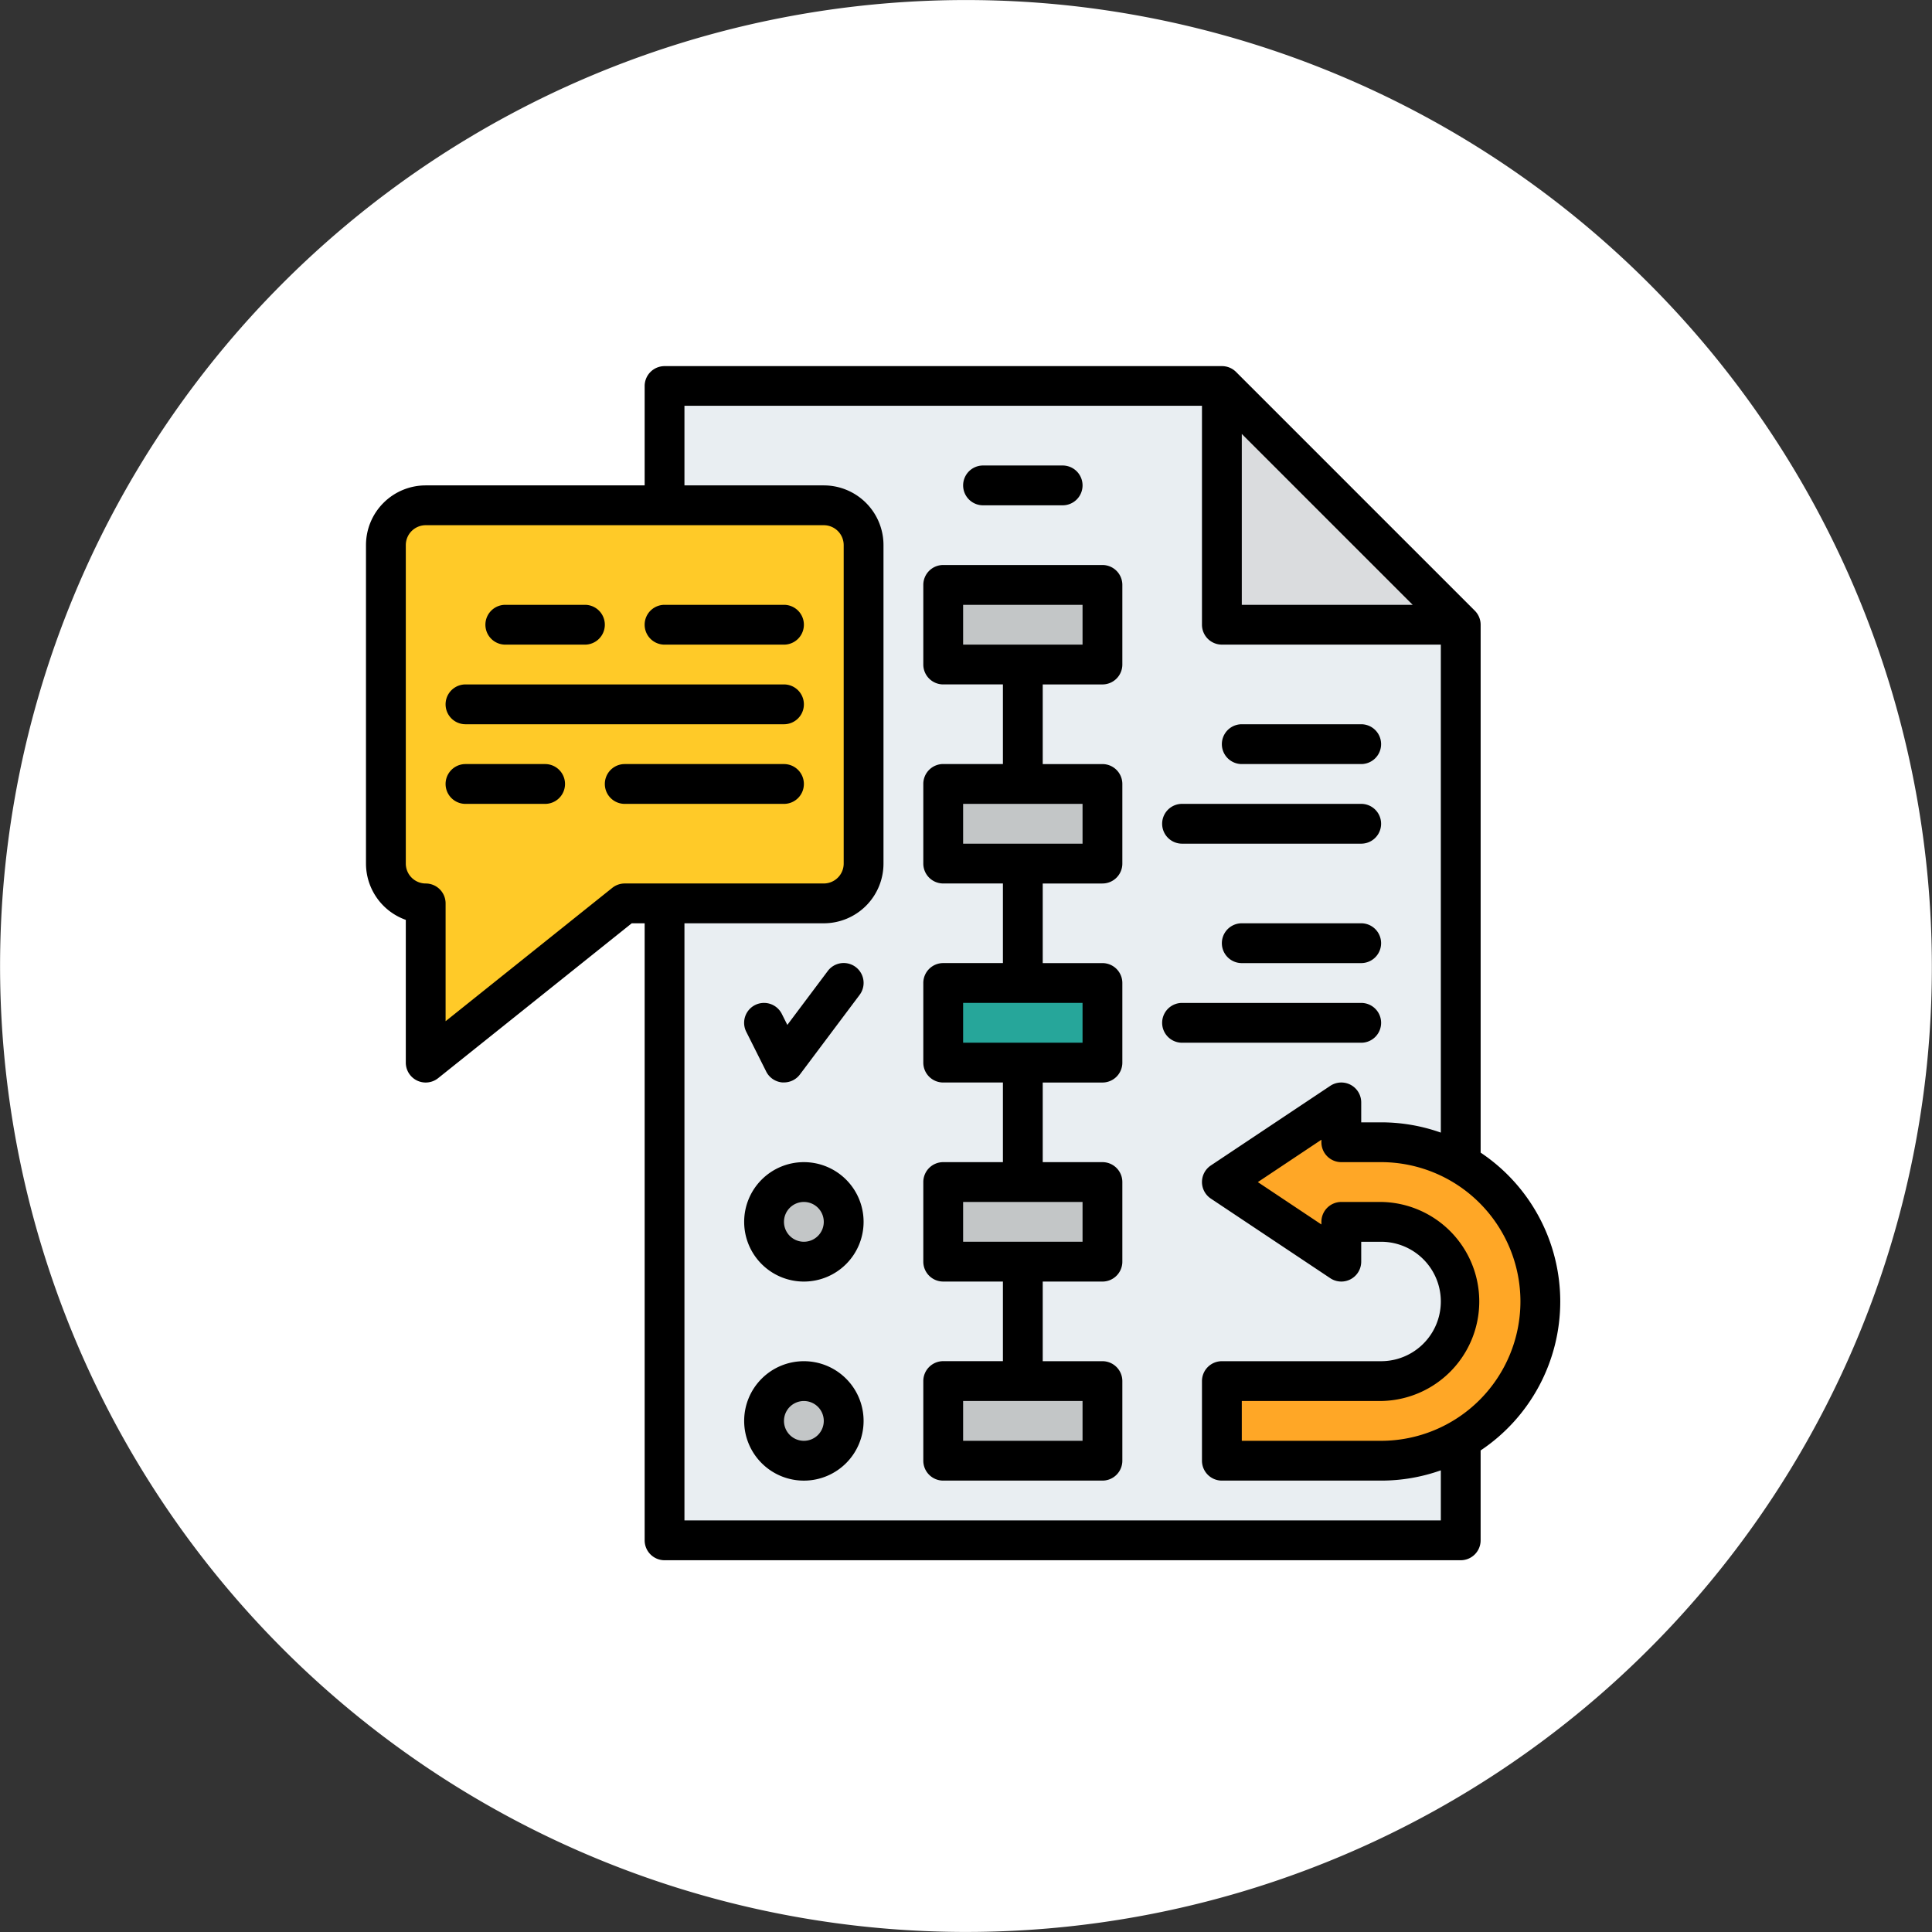 <svg xmlns="http://www.w3.org/2000/svg" width="100.299" height="100.301" viewBox="0 0 100.299 100.301"><rect x="0" y="0" width="100.299" height="100.301" fill="#333333" stroke="none"/><g transform="translate(11772 18909)"><path d="M708.633,96.455a50.147,50.147,0,1,0,44.63,55.115A50.205,50.205,0,0,0,708.633,96.455Z" transform="translate(-12425.24 -19005.178)" fill="#fff"/><g transform="translate(-11753 -18890.002)"><path d="M136,24V83.933h41.333V36.4L164.933,24Z" transform="translate(-120.5 -22.966)" fill="#e9eef2"/><g transform="translate(20.667 11.368)"><path d="M178.067,344a2.067,2.067,0,1,0,2.067,2.067A2.067,2.067,0,0,0,178.067,344Z" transform="translate(-176 -313)" fill="#c3c6c7"/><path d="M248,104h8.267v4.133H248Z" transform="translate(-238.7 -104)" fill="#c3c6c7"/><path d="M248,184h8.267v4.133H248Z" transform="translate(-238.7 -173.667)" fill="#c3c6c7"/></g><path d="M248,264h8.267v4.133H248Z" transform="translate(-218.033 -231.966)" fill="#26a69a"/><path d="M248,344h8.267v4.133H248Z" transform="translate(-218.033 -301.632)" fill="#c3c6c7"/><path d="M178.067,424a2.067,2.067,0,1,0,2.067,2.067A2.067,2.067,0,0,0,178.067,424Z" transform="translate(-155.333 -371.299)" fill="#c3c6c7"/><path d="M248,424h8.267v4.133H248Z" transform="translate(-218.033 -371.299)" fill="#c3c6c7"/><path d="M366.2,314.067V312l-6.2,4.133,6.2,4.133V318.2h2.067a4.133,4.133,0,0,1,0,8.267H360V330.6h8.267a8.267,8.267,0,1,0,0-16.533Z" transform="translate(-315.567 -273.766)" fill="#ffa726"/><path d="M24,74.067V90.6a2.067,2.067,0,0,0,2.067,2.067v8.267L36.4,92.667H46.733A2.067,2.067,0,0,0,48.8,90.6V74.067A2.067,2.067,0,0,0,46.733,72H26.067A2.067,2.067,0,0,0,24,74.067Z" transform="translate(-22.967 -64.766)" fill="#ffca28"/><path d="M360,36.4h12.4L360,24Z" transform="translate(-315.567 -22.966)" fill="#dadcde"/><path d="M171.1,336a3.1,3.1,0,1,0,3.1,3.1A3.1,3.1,0,0,0,171.1,336Zm0,4.133a1.033,1.033,0,1,1,1.033-1.033A1.033,1.033,0,0,1,171.1,340.133Z" transform="translate(-148.367 -294.666)"/><path d="M169.142,261.628a1.033,1.033,0,0,0,.831.567q.047,0,.093,0a1.033,1.033,0,0,0,.827-.413l3.1-4.133a1.033,1.033,0,1,0-1.653-1.24l-2.1,2.8-.286-.571a1.033,1.033,0,0,0-1.848.924Z" transform="translate(-148.366 -224.999)"/><path d="M249.3,96h-8.267A1.033,1.033,0,0,0,240,97.033v4.133a1.033,1.033,0,0,0,1.033,1.033h3.1v4.133h-3.1A1.033,1.033,0,0,0,240,107.367V111.5a1.033,1.033,0,0,0,1.033,1.033h3.1v4.133h-3.1A1.033,1.033,0,0,0,240,117.7v4.133a1.033,1.033,0,0,0,1.033,1.033h3.1V127h-3.1A1.033,1.033,0,0,0,240,128.033v4.133a1.033,1.033,0,0,0,1.033,1.033h3.1v4.133h-3.1A1.033,1.033,0,0,0,240,138.367V142.5a1.033,1.033,0,0,0,1.033,1.033H249.3a1.033,1.033,0,0,0,1.033-1.033v-4.133a1.033,1.033,0,0,0-1.033-1.033h-3.1V133.2h3.1a1.033,1.033,0,0,0,1.033-1.033v-4.133A1.033,1.033,0,0,0,249.3,127h-3.1v-4.133h3.1a1.033,1.033,0,0,0,1.033-1.033V117.7a1.033,1.033,0,0,0-1.033-1.033h-3.1v-4.133h3.1a1.033,1.033,0,0,0,1.033-1.033v-4.133a1.033,1.033,0,0,0-1.033-1.033h-3.1V102.2h3.1a1.033,1.033,0,0,0,1.033-1.033V97.033A1.033,1.033,0,0,0,249.3,96Zm-1.033,43.4v2.067h-6.2V139.4Zm0-8.267h-6.2v-2.067h6.2Zm0-10.333h-6.2v-2.067h6.2Zm0-10.333h-6.2V108.4h6.2Zm0-10.333h-6.2V98.067h6.2Z" transform="translate(-211.067 -85.666)"/><path d="M361.033,162.067h6.2a1.033,1.033,0,1,0,0-2.067h-6.2a1.033,1.033,0,1,0,0,2.067Z" transform="translate(-315.567 -141.399)"/><path d="M367.233,240h-6.2a1.033,1.033,0,0,0,0,2.067h6.2a1.033,1.033,0,0,0,0-2.067Z" transform="translate(-315.567 -211.066)"/><path d="M337.033,194.067h9.3a1.033,1.033,0,1,0,0-2.067h-9.3a1.033,1.033,0,0,0,0,2.067Z" transform="translate(-294.667 -169.266)"/><path d="M347.367,273.033A1.033,1.033,0,0,0,346.333,272h-9.3a1.033,1.033,0,0,0,0,2.067h9.3A1.033,1.033,0,0,0,347.367,273.033Z" transform="translate(-294.667 -238.932)"/><path d="M171.1,416a3.1,3.1,0,1,0,3.1,3.1A3.1,3.1,0,0,0,171.1,416Zm0,4.133a1.033,1.033,0,1,1,1.033-1.033A1.033,1.033,0,0,1,171.1,420.133Z" transform="translate(-148.367 -364.332)"/><path d="M78,64.567a9.3,9.3,0,0,0-4.133-7.728v-27.4a1.033,1.033,0,0,0-.3-.731l-12.4-12.4a1.033,1.033,0,0,0-.731-.3H31.5a1.033,1.033,0,0,0-1.033,1.033V22.2H19.1A3.1,3.1,0,0,0,16,25.3V41.833a3.105,3.105,0,0,0,2.067,2.923v7.41a1.033,1.033,0,0,0,1.679.807l10.05-8.04h.671V76.967A1.033,1.033,0,0,0,31.5,78H72.833a1.033,1.033,0,0,0,1.033-1.033V72.3A9.3,9.3,0,0,0,78,64.567Zm-2.067,0A7.241,7.241,0,0,1,68.7,71.8H61.467V69.733H68.7a5.167,5.167,0,0,0,0-10.333H66.633A1.033,1.033,0,0,0,65.6,60.433v.136l-3.3-2.2,3.3-2.2V56.3a1.033,1.033,0,0,0,1.033,1.033H68.7a7.241,7.241,0,0,1,7.233,7.233ZM61.467,19.528,70.339,28.4H61.467ZM29.433,42.867a1.033,1.033,0,0,0-.646.226l-8.654,6.923V43.9A1.033,1.033,0,0,0,19.1,42.867a1.034,1.034,0,0,1-1.033-1.033V25.3A1.034,1.034,0,0,1,19.1,24.267H39.767A1.034,1.034,0,0,1,40.8,25.3V41.833a1.034,1.034,0,0,1-1.033,1.033ZM71.8,75.933H32.533v-31h7.233a3.1,3.1,0,0,0,3.1-3.1V25.3a3.1,3.1,0,0,0-3.1-3.1H32.533V18.067H59.4V29.433a1.033,1.033,0,0,0,1.033,1.033H71.8V55.8a9.256,9.256,0,0,0-3.1-.533H67.667V54.233a1.033,1.033,0,0,0-1.607-.86l-6.2,4.133a1.033,1.033,0,0,0,0,1.719l6.2,4.133a1.033,1.033,0,0,0,1.607-.86V61.467H68.7a3.1,3.1,0,1,1,0,6.2H60.433A1.033,1.033,0,0,0,59.4,68.7v4.133a1.033,1.033,0,0,0,1.033,1.033H68.7a9.256,9.256,0,0,0,3.1-.533Z" transform="translate(-16 -15.999)"/><path d="M65.033,114.067h4.133a1.033,1.033,0,0,0,0-2.067H65.033a1.033,1.033,0,0,0,0,2.067Z" transform="translate(-57.8 -99.599)"/><path d="M129.033,114.067h6.2a1.033,1.033,0,0,0,0-2.067h-6.2a1.033,1.033,0,0,0,0,2.067Z" transform="translate(-113.533 -99.599)"/><path d="M122.333,177.033A1.033,1.033,0,0,0,121.3,176h-8.267a1.033,1.033,0,1,0,0,2.067H121.3A1.033,1.033,0,0,0,122.333,177.033Z" transform="translate(-99.6 -155.332)"/><path d="M49.033,146.067H65.567a1.033,1.033,0,1,0,0-2.067H49.033a1.033,1.033,0,1,0,0,2.067Z" transform="translate(-43.867 -127.466)"/><path d="M53.167,176H49.033a1.033,1.033,0,1,0,0,2.067h4.133a1.033,1.033,0,0,0,0-2.067Z" transform="translate(-43.867 -155.332)"/><path d="M261.167,58.067h-4.133a1.033,1.033,0,0,1,0-2.067h4.133a1.033,1.033,0,0,1,0,2.067Z" transform="translate(-225 -50.832)"/></g></g></svg>